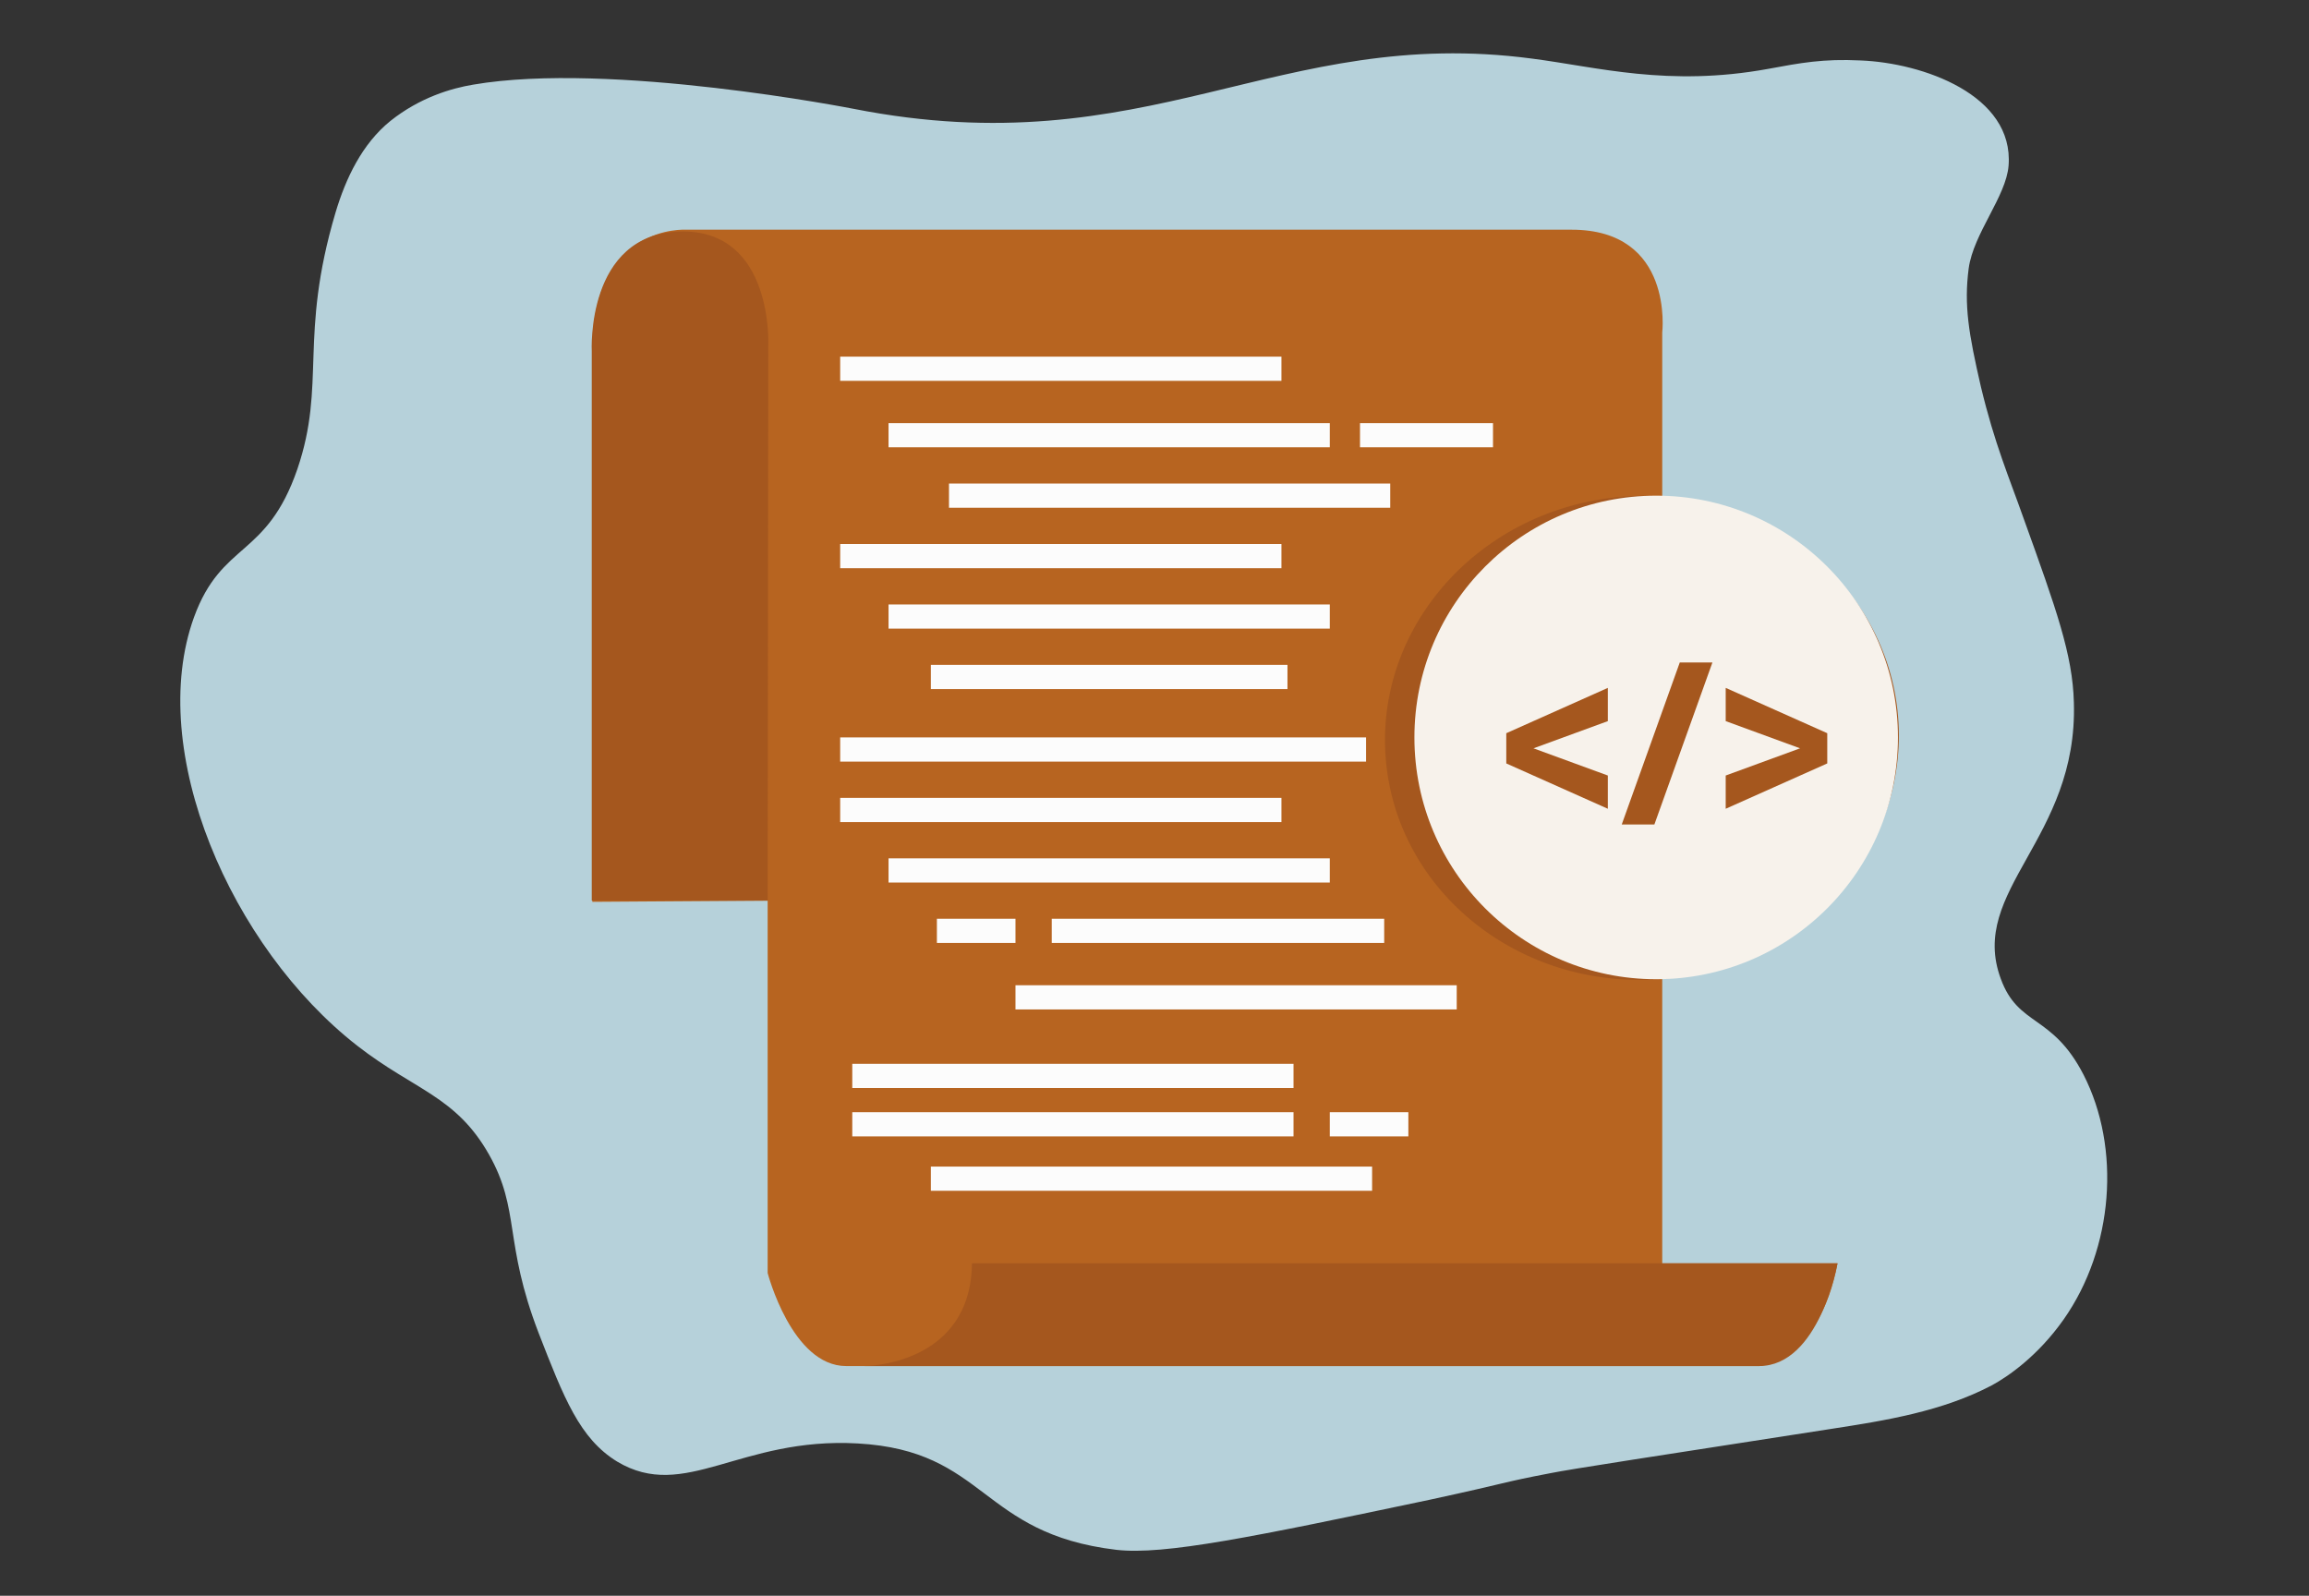 <?xml version="1.0" encoding="utf-8"?>
<!-- Generator: Adobe Illustrator 26.3.1, SVG Export Plug-In . SVG Version: 6.00 Build 0)  -->
<svg version="1.1" id="Layer_1" xmlns="http://www.w3.org/2000/svg" xmlns:xlink="http://www.w3.org/1999/xlink" x="0px" y="0px"
	 viewBox="0 0 382 264" style="enable-background:new 0 0 382 264;" xml:space="preserve">
<rect x="0" y="0" width="382" height="264" fill="#333333" stroke="none"/>
<style type="text/css">
	.st0{clip-path:url(#SVGID_00000047752878332967107500000004023389691543345552_);}
	.st1{fill:#B6D1DA;}
	.st2{fill:#B76420;}
	.st3{fill:#A5571E;}
	.st4{fill:#F7F2EB;}
	.st5{fill:#FCFCFC;}
	.st6{enable-background:new    ;}
</style>
<g>
	<g>
		<g>
			<defs>
				<path id="SVGID_1_" d="M327.7,63.9c2.3,9.6,4.7,15.1,7.1,21.9c5.4,15,8.1,22.5,8.3,30.4c0.7,22.6-17.5,31.1-12.1,45.7
					c2.9,8,8.5,5.8,13.7,15.9c6.2,12.1,5,28.7-3.3,40.5c-4.3,6.1-9.3,9.5-11.9,10.9c-8.2,4.3-17.5,5.8-26.6,7.2
					c-28.4,4.4-43.4,6.7-46.3,7.3c-8.4,1.6-6.6,1.5-20,4.4c-29.4,6.2-44,9.2-51.9,8.3c-22.7-2.7-21.4-16.4-42.8-17.6
					c-19.5-1.1-28.6,9.7-39.8,3c-6.2-3.8-8.8-10.5-13-21.3c-5.8-15.1-3-20.3-8.2-29.5c-5.5-9.7-12.3-10.6-21.8-18
					c-20.9-16.3-35-48.8-27-70.9c4.6-12.6,12-9.7,17.1-24.5c4.8-14.1,0.2-21.8,6.3-42.4c1.7-5.7,4.4-11.4,9.1-15.2
					c4.9-3.9,10.1-5.4,13.7-6c22.7-3.9,62.9,4,62.9,4c48.8,9.6,70.1-13.9,112.3-8.3c10.8,1.4,22.5,4.7,39,1.7
					c5.4-1,9.1-1.7,15.3-1.4c10.3,0.4,25.4,5.7,24.5,17.4c-0.4,5.1-5.8,11.2-6.6,17C324.9,50.5,325.7,55.2,327.7,63.9z"/>
			</defs>
			<clipPath id="SVGID_00000136403844746480038350000014207782889798853519_">
				<use xlink:href="#SVGID_1_"  style="overflow:visible;"/>
			</clipPath>
			<g style="clip-path:url(#SVGID_00000136403844746480038350000014207782889798853519_);">
				<rect y="-0.3" class="st1" width="382" height="264.4"/>
				<g>
					<path class="st2" d="M127,149v61.6c0,0,4,15.4,13,15.4s151.1,0,151.1,0s9.9-1,12.9-17h-29V55c0,0,2-17-15-17s-146.5,0-146.5,0
						S98,37,98,58s0,91.2,0,91.2L127,149z"/>
					<path class="st3" d="M127,149H97.9V58.1c0,0-1-19.4,14.6-19.8s14.6,19,14.6,19L127,149L127,149z"/>
					<path class="st3" d="M304,209c0,0-3,17-13,17s-148,0-148,0s17.6,0,17.8-17H304z"/>
					
						<ellipse transform="matrix(0.997 -8.377951e-02 8.377951e-02 0.997 -9.267 23.175)" class="st3" cx="271.5" cy="122" rx="42.5" ry="40"/>
					<circle class="st4" cx="274" cy="122" r="40"/>
					<rect x="139" y="59" class="st5" width="73" height="4"/>
					<rect x="147" y="70" class="st5" width="73" height="4"/>
					<rect x="139" y="90" class="st5" width="73" height="4"/>
					<rect x="147" y="100" class="st5" width="73" height="4"/>
					<rect x="154" y="110" class="st5" width="59" height="4"/>
					<rect x="157" y="80" class="st5" width="73" height="4"/>
					<rect x="225" y="70" class="st5" width="22" height="4"/>
					<rect x="155" y="152" class="st5" width="13" height="4"/>
					<rect x="220" y="184" class="st5" width="13" height="4"/>
					<rect x="139" y="122" class="st5" width="87" height="4"/>
					<rect x="139" y="132" class="st5" width="73" height="4"/>
					<rect x="147" y="142" class="st5" width="73" height="4"/>
					<rect x="168" y="163" class="st5" width="73" height="4"/>
					<rect x="141" y="176" class="st5" width="73" height="4"/>
					<rect x="141" y="184" class="st5" width="73" height="4"/>
					<rect x="154" y="193" class="st5" width="73" height="4"/>
					<rect x="174" y="152" class="st5" width="55" height="4"/>
					<g class="st6">
						<path class="st3" d="M266,133.8l-16.8-7.5v-5l16.8-7.5v5.5l-12.3,4.5l12.3,4.5V133.8z"/>
						<path class="st3" d="M283.3,109.6l-9.6,26.8h-5.4l9.6-26.8H283.3z"/>
						<path class="st3" d="M285.5,113.8l16.8,7.5v5l-16.8,7.5v-5.5l12.3-4.5l-12.3-4.5V113.8z"/>
					</g>
				</g>
			</g>
		</g>
	</g>
</g>
</svg>
